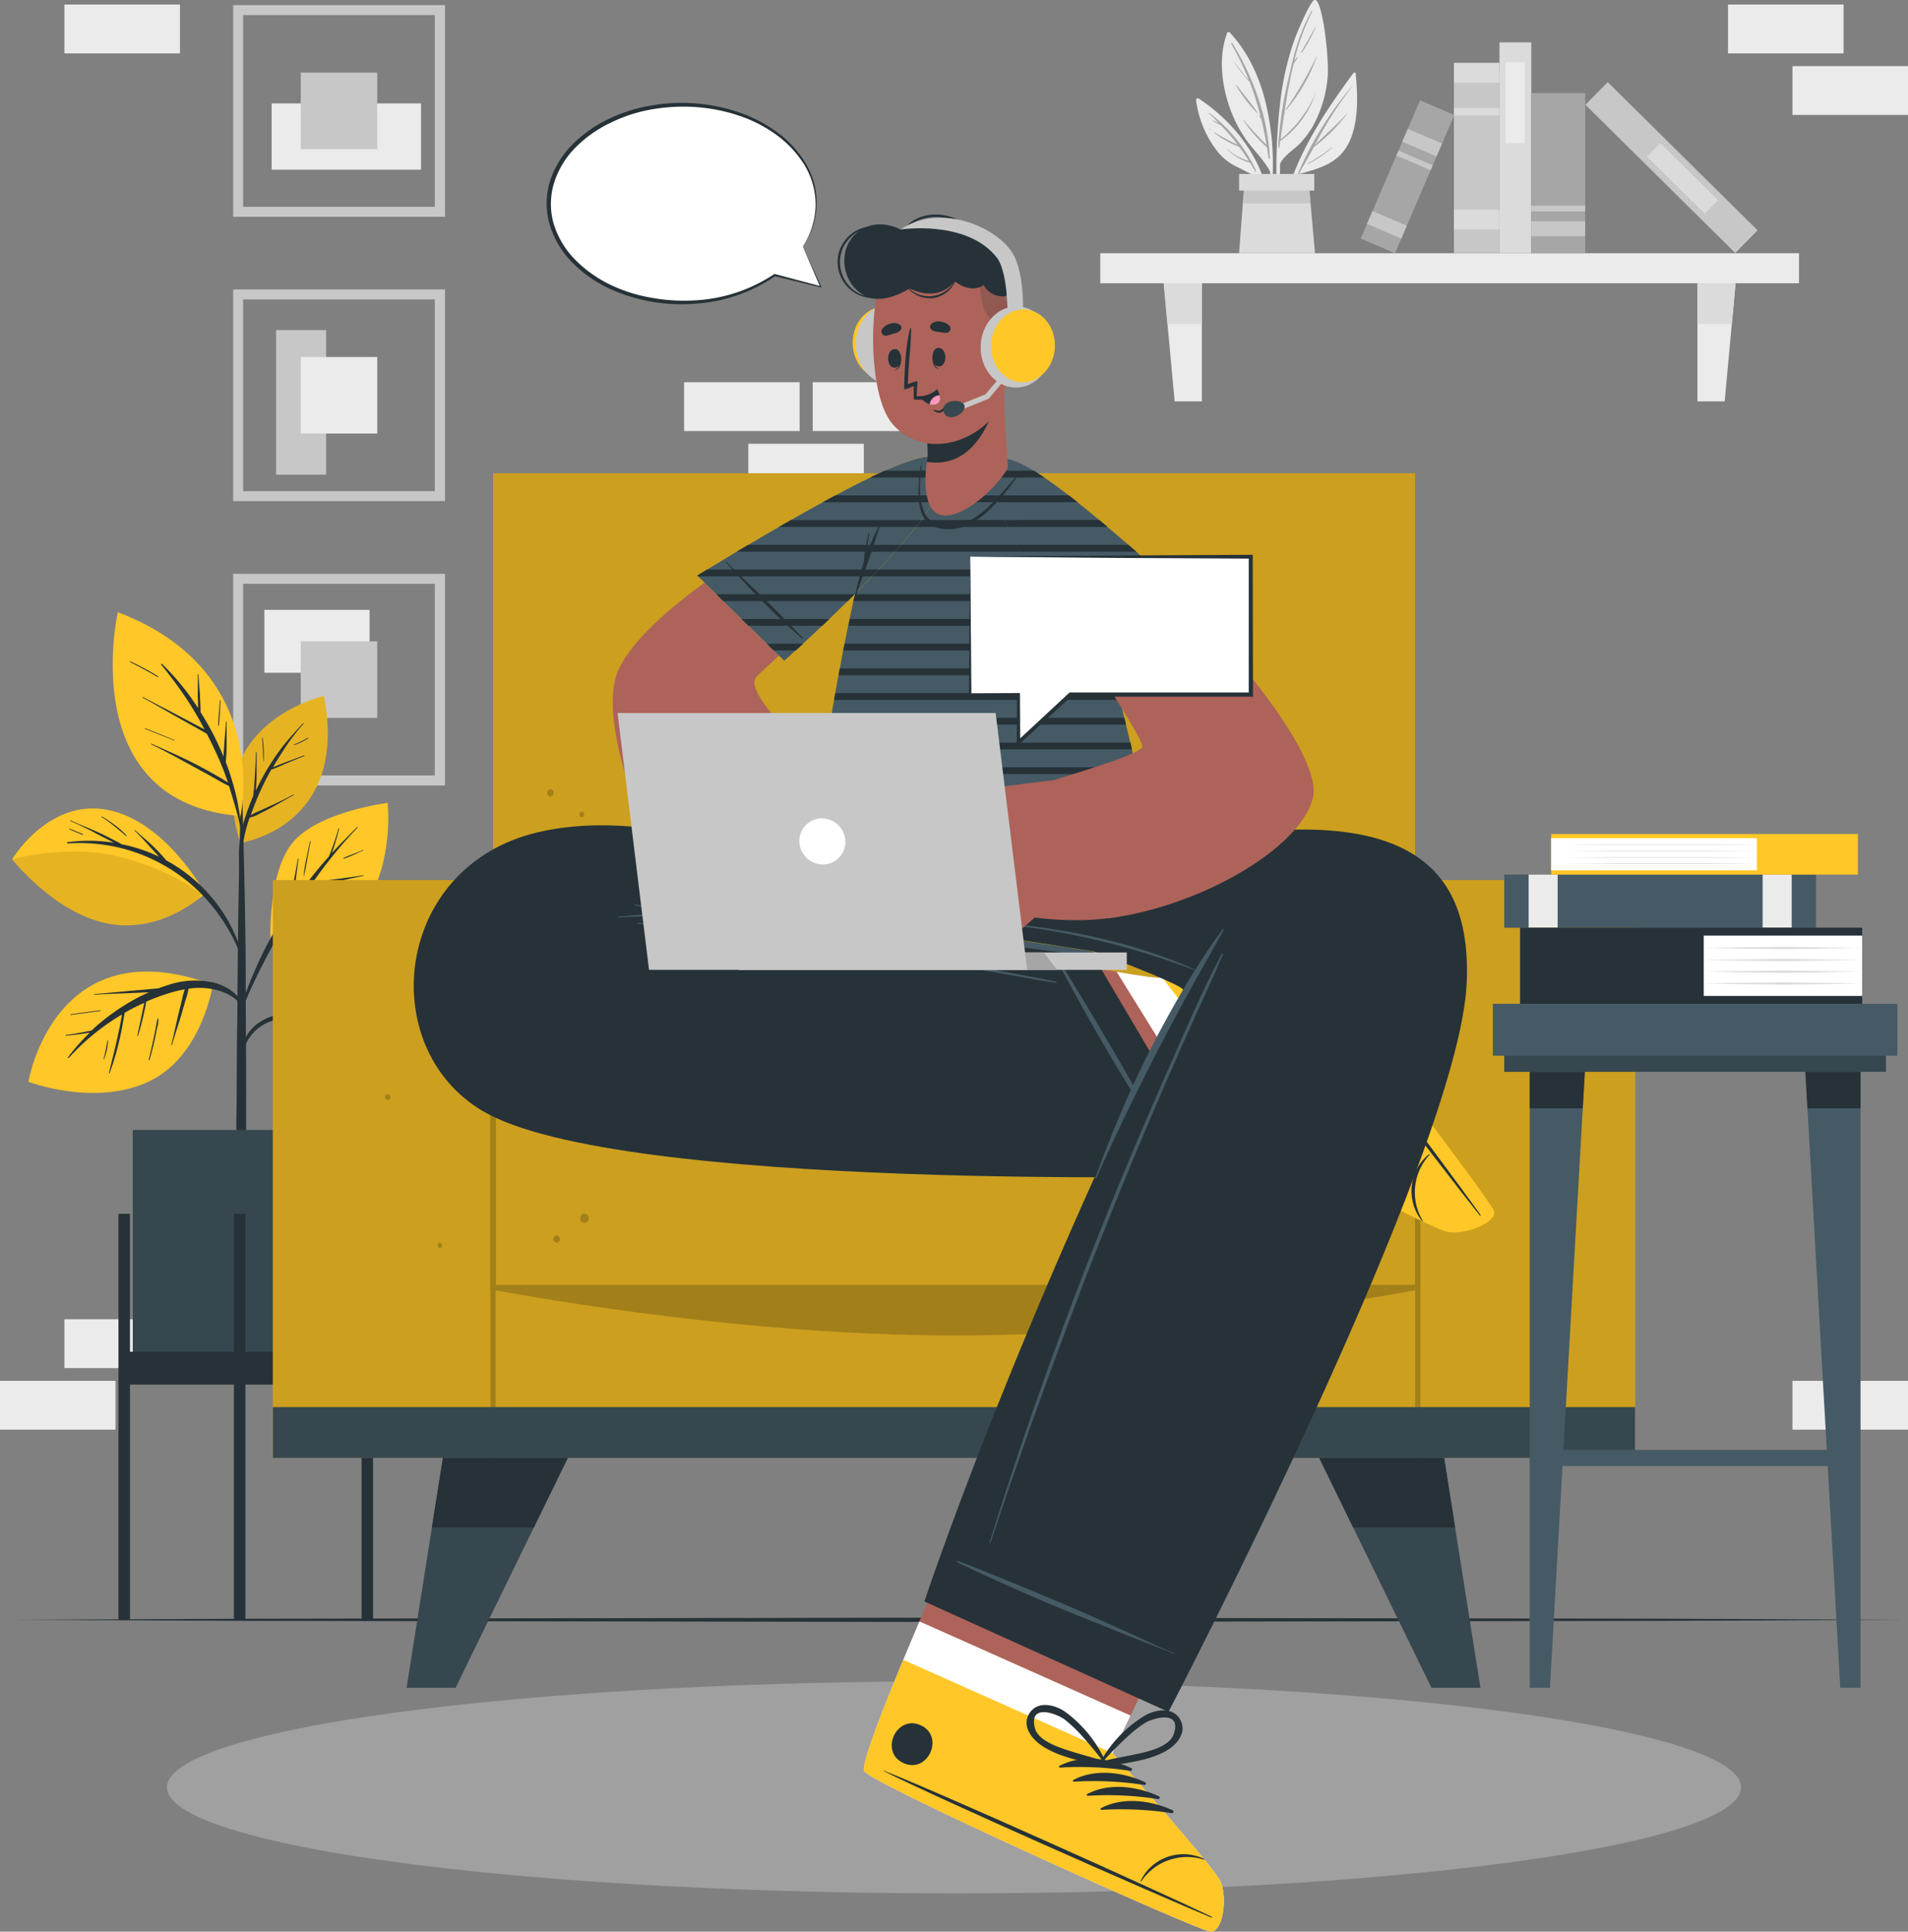 <svg xmlns="http://www.w3.org/2000/svg" viewBox="0 0 437.32 442.66"><rect x="0" y="0" width="437.32" height="442.66" fill="#808080" stroke="none"/><defs><style>.cls-1{fill:#ebebeb;}.cls-2{fill:#dbdbdb;}.cls-3{fill:#a6a6a6;}.cls-4{fill:#c7c7c7;}.cls-5{opacity:0.3;}.cls-16,.cls-6{fill:#263238;}.cls-7{fill:#ffc727;}.cls-8{opacity:0.1;}.cls-9{fill:#37474f;}.cls-10,.cls-11,.cls-16{opacity:0.2;}.cls-12{fill:#ad6359;}.cls-13{fill:#fff;}.cls-14{fill:#455a64;}.cls-15{fill:#ff98b9;}</style></defs><g id="Camada_2" data-name="Camada 2"><g id="Speech_bubbles" data-name="Speech bubbles"><rect class="cls-1" x="14.77" y="302.33" width="26.48" height="11.19"/><rect class="cls-1" y="316.44" width="26.48" height="11.19"/><rect class="cls-1" x="186.28" y="87.59" width="26.48" height="11.19"/><rect class="cls-1" x="171.51" y="101.7" width="26.48" height="11.19"/><rect class="cls-1" x="156.8" y="87.59" width="26.48" height="11.19"/><rect class="cls-1" x="410.84" y="316.44" width="26.48" height="11.19"/><rect class="cls-1" x="396.07" y="1.04" width="26.48" height="11.19"/><rect class="cls-1" x="410.84" y="15.15" width="26.48" height="11.19"/><rect class="cls-1" x="14.77" y="1.04" width="26.48" height="11.19"/><rect class="cls-1" x="252.18" y="58.03" width="160.16" height="6.88"/><polygon class="cls-1" points="275.47 91.98 269.23 91.98 266.73 64.91 275.47 64.91 275.47 91.98"/><polygon class="cls-1" points="389.06 91.98 395.3 91.98 397.8 64.91 389.06 64.91 389.06 91.98"/><polygon class="cls-2" points="266.73 64.91 275.46 64.91 275.46 74.24 267.58 74.24 266.73 64.91"/><polygon class="cls-2" points="397.8 64.91 396.94 74.24 389.06 74.24 389.06 64.91 397.8 64.91"/><path class="cls-1" d="M310.18,16.78c-7.11,9.62-14.52,20.79-16.32,32.86a.16.16,0,0,0,.31.06A71.66,71.66,0,0,1,297.31,40c4.67-1.29,9.26-2.34,11.71-7s2.19-11,1.71-16.18C310.7,16.61,310.32,16.59,310.18,16.78Z"/><path class="cls-3" d="M297.38,40a79.85,79.85,0,0,1,12.5-20.25s.09,0,.06.06a85.28,85.28,0,0,0-8.53,13.41c2.35-2.39,4.93-4.53,7.16-7.06,0-.05.11,0,.07.07a39.28,39.28,0,0,1-7.51,7.51Q300,35.83,298.78,38l.59-.3s.07,0,0,0c-.22.11-.43.23-.66.32-.37.68-.74,1.36-1.13,2C297.52,40.23,297.32,40.1,297.38,40Z"/><path class="cls-3" d="M299.76,37.45a42.38,42.38,0,0,0,5.45-3.64c.05,0,.12,0,.07.07a28.68,28.68,0,0,1-5.44,3.7C299.75,37.63,299.67,37.5,299.76,37.45Z"/><path class="cls-1" d="M293.08,49.53a.13.13,0,0,0,.26,0c0-4,0-8,.06-12,1-2.06,3.21-3.19,4.73-4.84A21.36,21.36,0,0,0,301,28.77a28.28,28.28,0,0,0,3.29-11c.42-4.25-1.19-18.28-3-17.8-.93.25-3.93,7.2-4.73,9.5a65.76,65.76,0,0,0-2.83,11.65A124.63,124.63,0,0,0,293.08,49.53Z"/><path class="cls-3" d="M293.05,32.39l0,0a90.22,90.22,0,0,1,2.41-15c1.14-5.25,2.48-10.2,5.18-14.89,0-.09.18,0,.14.08A55.65,55.65,0,0,0,296.63,14c.18-.28.4-.55.59-.82.08-.1.25,0,.18.1a7.87,7.87,0,0,1-.85,1.2h0c-.93,3.76-1.6,7.6-2.17,11.43l.12-.14a0,0,0,0,1,.06,0c-.07.13-.15.25-.23.38q-.42,2.93-.82,5.81a27.4,27.4,0,0,0,8.09-10.75s0,0,0,0a22.31,22.31,0,0,1-8.17,11.13c-.08.52-.15,1-.22,1.55,0,.11-.19.08-.19,0,0-.46,0-.92,0-1.38A.1.1,0,0,1,293.05,32.39Z"/><path class="cls-3" d="M294.68,25.1a80,80,0,0,0,7.06-12.16s.1,0,.08,0a39.17,39.17,0,0,1-7,12.22C294.75,25.27,294.63,25.18,294.68,25.1Z"/><path class="cls-3" d="M298.2,12c1.1-1.94,2.25-3.83,3.28-5.81,0,0,.11,0,.09,0a31.12,31.12,0,0,1-3.2,5.86A.1.1,0,0,1,298.2,12Z"/><path class="cls-3" d="M297.77,12.81s0,0,0,0S297.75,12.81,297.77,12.81Z"/><path class="cls-1" d="M291.13,39.35a39.6,39.6,0,0,1-.93,7.83c.05.28.09.56.13.86a37.59,37.59,0,0,0,1.4-8.73.29.29,0,0,0,0-.27h0a58,58,0,0,0-.88-11.83c-1.23-7.3-3.92-14.32-9-19.79a.37.37,0,0,0-.57.12c-2,5.22-1.33,11.46.42,16.68a30.54,30.54,0,0,0,4,7.92C287.49,34.58,289.71,36.66,291.13,39.35Z"/><path class="cls-3" d="M282.45,9.86c4.83,7.83,8.19,17.12,8.6,26.38,0,.16-.27.21-.29,0-.12-.83-.24-1.66-.38-2.48h0a31.71,31.71,0,0,1-5.47-6.32c0-.05,0-.09.06-.06a66.47,66.47,0,0,0,5.33,5.8q-.53-3.07-1.24-6l-.39-.45c-.08-.1.06-.24.15-.14l.11.13a69.71,69.71,0,0,0-2.52-8,24.11,24.11,0,0,1-3.5-4.5s0-.07.06,0c.72,1,1.42,2,2.24,3,.32.37.68.72,1,1.08a62.74,62.74,0,0,0-4-8.24C282.19,9.84,282.38,9.74,282.45,9.86Z"/><path class="cls-3" d="M283.43,19.52c1.56,2.1,3.34,4.11,4.79,6.28,0,.06-.05.12-.1.08a31.71,31.71,0,0,1-4.8-6.3C283.28,19.52,283.38,19.46,283.43,19.52Z"/><path class="cls-3" d="M288.43,26.28l.07.07a0,0,0,1,1-.07.07l-.07-.06C288.32,26.31,288.39,26.24,288.43,26.28Z"/><path class="cls-1" d="M274.14,22.94a24.08,24.08,0,0,0,5.09,12,12.66,12.66,0,0,0,4.14,3.23c1.79.88,3.66,1.9,5.51,2.63a35.54,35.54,0,0,1,1.95,6.93l.18-.61c-1.19-10.21-7.79-18.93-16.24-24.53A.41.41,0,0,0,274.14,22.94Z"/><path class="cls-3" d="M277.06,26c-.06-.06,0-.16.08-.12a34.58,34.58,0,0,1,10.77,13.27c.06.14-.13.26-.21.12q-.58-1-1.2-2h0a11.59,11.59,0,0,1-5.18-3s0-.09.06-.06a11.31,11.31,0,0,0,2.44,1.72,26,26,0,0,0,2.45,1c-.72-1.14-1.46-2.22-2.24-3.28a22.53,22.53,0,0,1-5.8-3.26c-.05,0,0-.13.06-.09a59.33,59.33,0,0,0,5.38,2.88,45.37,45.37,0,0,0-3.8-4.43c-.65-.35-1.32-.7-1.95-1.07a.05.05,0,0,1,0-.1,7.46,7.46,0,0,1,1.5.74C278.69,27.46,277.9,26.7,277.06,26Z"/><path class="cls-3" d="M277.24,29.48a1.86,1.86,0,0,1,.32.23s0,.07,0,.06a3,3,0,0,1-.34-.2C277.13,29.54,277.18,29.44,277.24,29.48Z"/><polygon class="cls-2" points="301.4 58.03 284 58.03 284.86 46.63 285.19 42.91 300.06 42.91 300.39 46.63 301.4 58.03"/><polygon class="cls-4" points="300.39 46.63 284.86 46.63 285.19 42.91 300.06 42.91 300.39 46.63"/><rect class="cls-2" x="284" y="39.86" width="17.24" height="3.81"/><rect class="cls-4" x="317.76" y="32.09" width="41.41" height="10.43" transform="translate(375.77 -301.16) rotate(90)"/><rect class="cls-2" x="336.19" y="11.45" width="4.55" height="10.43" transform="translate(355.12 -321.8) rotate(90)"/><rect class="cls-2" x="337.62" y="20.4" width="1.69" height="10.43" transform="translate(364.07 -312.85) rotate(90)"/><rect class="cls-2" x="336.19" y="45.09" width="4.55" height="10.43" transform="translate(388.76 -288.16) rotate(90)"/><rect class="cls-2" x="323.17" y="30.21" width="48.3" height="7.29" transform="translate(381.18 -313.46) rotate(90)"/><rect class="cls-1" x="338" y="21.35" width="18.58" height="4.37" transform="translate(370.82 -323.75) rotate(90)"/><rect class="cls-4" x="358.98" y="34.74" width="48.3" height="7.29" transform="translate(137.63 -258.25) rotate(44.67)"/><rect class="cls-2" x="376.37" y="38.66" width="18.58" height="4.37" transform="translate(140.08 -259.31) rotate(44.67)"/><rect class="cls-3" x="338.8" y="33.48" width="36.69" height="12.38" transform="translate(396.82 -317.47) rotate(90)"/><rect class="cls-4" x="355.44" y="46.23" width="3.42" height="12.38" transform="translate(409.56 -304.73) rotate(90)"/><rect class="cls-4" x="356.48" y="41.61" width="1.33" height="12.38" transform="translate(404.95 -309.35) rotate(90)"/><rect class="cls-3" x="305.34" y="36.23" width="34.48" height="8.55" transform="translate(487.06 -239.94) rotate(113.23)"/><rect class="cls-4" x="316.25" y="47.24" width="3.21" height="8.55" transform="translate(490.58 -220.25) rotate(113.23)"/><rect class="cls-4" x="324.34" y="28.4" width="3.21" height="8.55" transform="translate(484.55 -253.95) rotate(113.23)"/><rect class="cls-4" x="323.58" y="32.47" width="1.25" height="8.55" transform="translate(485.86 -246.67) rotate(113.23)"/><path class="cls-4" d="M53.44,49.68V1.17H102V49.68ZM55.73,3.46V47.39H99.66V3.46Z"/><rect class="cls-1" x="71.79" y="14.17" width="15.19" height="34.24" transform="translate(110.67 -48.09) rotate(90)"/><rect class="cls-4" x="63.28" y="75.64" width="11.47" height="33.14" transform="translate(138.03 184.42) rotate(180)"/><rect class="cls-1" x="65.45" y="134.91" width="14.41" height="24.11" transform="translate(-74.31 219.62) rotate(-90)"/><path class="cls-4" d="M53.44,114.83V66.33H102v48.5Zm2.29-46.21v43.93H99.66V68.62Z"/><path class="cls-4" d="M53.44,180v-48.5H102V180Zm2.29-46.21V177.7H99.66V133.78Z"/><rect class="cls-4" x="68.92" y="16.65" width="17.54" height="17.54" transform="translate(103.12 -52.27) rotate(90)"/><rect class="cls-1" x="68.92" y="81.81" width="17.54" height="17.54" transform="translate(168.28 12.89) rotate(90)"/><rect class="cls-4" x="68.92" y="146.97" width="17.54" height="17.54" transform="translate(233.44 78.05) rotate(90)"/><g class="cls-5"><ellipse class="cls-1" cx="218.66" cy="409.59" rx="180.39" ry="24.31"/></g><polygon class="cls-6" points="2.06 371.2 56.21 370.96 110.36 370.87 218.66 370.7 326.96 370.87 381.11 370.95 435.26 371.2 381.11 371.44 326.96 371.53 218.66 371.7 110.36 371.53 56.21 371.44 2.06 371.2"/><path class="cls-7" d="M55.09,193.16s25-3.5,19.15-33.67C74.24,159.49,46.32,165.76,55.09,193.16Z"/><path class="cls-8" d="M55.09,193.16s25-3.5,19.15-33.67C74.24,159.49,46.32,165.76,55.09,193.16Z"/><path class="cls-6" d="M56.36,186.86a46,46,0,0,1,1.7-4.49c0-.2,0-.39.06-.57,0-.42.07-.84.11-1.25.07-.9.12-1.8.18-2.7.1-1.8.22-3.61.25-5.41a.07.07,0,1,1,.15,0c0,1.81,0,3.61,0,5.42,0,.9-.09,1.8-.15,2.7,0,.2,0,.4,0,.6a53.93,53.93,0,0,1,5-8.57c.86-1.2,1.76-2.35,2.73-3.46s2-2.23,3.06-3.36c.07-.07.17,0,.11.11a44.94,44.94,0,0,0-4.82,6.41c-.76,1.15-1.48,2.32-2.16,3.52l.23-.09.89-.36,2-.77c1.35-.5,2.69-1,4-1.5.08,0,.14.11.06.15-1.33.53-2.64,1.09-4,1.65l-1.93.83-1,.41a2.73,2.73,0,0,1-.66.23c-.5.91-1,1.81-1.46,2.74a64.27,64.27,0,0,0-3.06,7.2l-.18.52a14.82,14.82,0,0,1,2-1l2.59-1.18c1.75-.8,3.49-1.62,5.17-2.57.09-.05.16.09.07.13-1.71.94-3.4,1.94-5.12,2.88-.86.46-1.72.92-2.6,1.34a8.09,8.09,0,0,1-2.35.94,29.81,29.81,0,0,0-1.64,7.09c-.28,3.41-.24,6.85-.32,10.27a0,0,0,1,1-.09,0c-.25-3.1-.39-6.23-.41-9.35A27.2,27.2,0,0,1,56.36,186.86Z"/><path class="cls-6" d="M60.2,169.12a28.7,28.7,0,0,1,.25,5.32,0,0,0,1,1-.07,0c-.1-1.76-.12-3.52-.32-5.28C60.05,169.06,60.19,169,60.2,169.12Z"/><path class="cls-6" d="M67.35,170.63a18.76,18.76,0,0,0,3.21-1.58c.09-.05.16.08.08.14a12.29,12.29,0,0,1-3.25,1.55C67.33,170.75,67.29,170.66,67.35,170.63Z"/><path class="cls-6" d="M54.3,241.06c0-2.77.07-5.53.1-8.29.05-9.17.13-18.34.29-27.51q.2-10.92.51-21.84a.15.15,0,0,1,.06-.1c0-2,0-4,0-6,0-.05.06-.07.12-.07s.12,0,.11.07q0,3,0,6s.06,0,.06.08c.37,13,.69,25.92.77,38.88,0,2.64,0,5.27,0,7.91q.12,12.67.09,25.35c0,1.34,0,2.69,0,4,0,7.73-.08,15.46-.08,23.2,0,.41-.46.62-.95.64s-1.16-.2-1.16-.68c0-8.52-.06-17.05-.06-25.57C54.28,251.8,54.26,246.43,54.3,241.06Z"/><path class="cls-7" d="M64.73,232.67s12-8.91,23.43-2.89S101.36,259,101.36,259s-16.75,2.4-27.3-7.64C63.89,241.67,64.73,232.67,64.73,232.67Z"/><path class="cls-6" d="M61.46,233.21a14.3,14.3,0,0,1,7-.9,10.46,10.46,0,0,1,1.47-.15l1.7-.12c1.16-.1,2.33-.17,3.5-.25,2.37-.18,4.75-.32,7.12-.56.08,0,.1.14,0,.15-2.34.3-4.67.63-7,.87-1.21.12-2.42.24-3.63.33l-.88.09c.36.08.72.16,1.07.26a28.56,28.56,0,0,1,5.45,2.21c.94.17,1.89.44,2.81.66,1.49.35,3,.73,4.45,1.12,2.92.76,5.81,1.62,8.7,2.47.1,0,0,.17,0,.14-2.89-.71-5.8-1.36-8.7-2.05-1.41-.33-2.82-.66-4.23-1l-1.11-.26a35.42,35.42,0,0,1,8.55,7.43A47,47,0,0,1,93.58,253c0,.08-.08.17-.13.08a45.81,45.81,0,0,0-7.19-9.43c0,.16.11.32.16.48.22.71.44,1.41.67,2.12.44,1.42.89,2.83,1.31,4.25a.07.07,0,1,1-.14,0c-.51-1.37-1-2.75-1.48-4.13-.23-.68-.47-1.35-.71-2l-.36-1.06c0-.11-.08-.21-.11-.32a43.12,43.12,0,0,0-4.27-3.63A31.78,31.78,0,0,0,75,235.72l.12.62.36,1.64c.23,1.14.45,2.28.67,3.42.46,2.32.74,4.68,1.17,7a.07.07,0,1,1-.14,0c-.54-2.33-1.24-4.64-1.76-7-.26-1.17-.52-2.35-.77-3.52l-.33-1.65c-.06-.31-.14-.61-.17-.92-.22-.09-.43-.19-.65-.27-3.16-1.17-6.64-2-10-1.37a9.82,9.82,0,0,0-7.24,5.8c-.11.26-.52.09-.46-.17C56.4,236.47,58.82,234.32,61.46,233.21Z"/><path class="cls-6" d="M79.86,243.12c.34,1.52.68,3,1,4.57a33.72,33.72,0,0,1,.84,4.44c0,.06-.08.06-.1,0a35.72,35.72,0,0,1-1-4.47c-.29-1.51-.59-3-.88-4.51C79.69,243.06,79.84,243,79.86,243.12Z"/><path class="cls-6" d="M91.48,247c1.53.78,3,1.66,4.62,2.3.1,0,0,.18-.07.13a46.12,46.12,0,0,1-4.58-2.37A0,0,0,0,1,91.48,247Z"/><path class="cls-7" d="M62,216.31s14.69.94,21.52-8.75S88.86,184,88.86,184s-15.44,1.87-21.56,8.83S62,216.31,62,216.31Z"/><path class="cls-6" d="M55.13,230.81c.51-1.58,1.14-3.13,1.74-4.67s1.18-2.95,1.83-4.4a89.07,89.07,0,0,1,4.4-8.66c1-1.79,2.15-3.52,3.29-5.23,0-.26.08-.52.11-.78l.21-1.36c.15-.93.31-1.86.46-2.79.34-2,.76-4,1.08-6.07,0-.1.17-.1.16,0-.3,2-.5,4-.78,6-.14,1-.27,2-.42,3,0,.36-.11.71-.17,1.07a106.56,106.56,0,0,1,7.27-9.43l1.07-1.2c0-.11.09-.22.14-.33l.32-.84c.21-.59.43-1.17.64-1.76.41-1.15.78-2.31,1.09-3.49,0-.09.17,0,.15.05-.3,1.2-.61,2.4-1,3.6-.17.57-.36,1.14-.56,1.7,0,.1-.07.19-.1.29,1.87-2.05,3.83-4,5.81-6a.08.08,0,0,1,.11.11A104.35,104.35,0,0,0,71.6,202.38a8.58,8.58,0,0,1,1.08-.28c1.14-.22,2.28-.38,3.42-.52,2.39-.31,4.78-.61,7.16-1,.1,0,.14.12,0,.14-2.28.45-4.53,1-6.79,1.48-1.07.25-2.14.46-3.21.67a20.11,20.11,0,0,0-2.58.74c-.24.34-.49.67-.72,1-1.08,1.57-2.11,3.17-3.13,4.79l1.5-.3c1.14-.22,2.28-.42,3.42-.61,2.24-.37,4.48-.76,6.69-1.26a.08.08,0,0,1,0,.15c-2.25.52-4.47,1.14-6.7,1.73-1.08.29-2.16.55-3.25.79l-1.63.35a4.65,4.65,0,0,1-.66.12q-3.23,5.22-6,10.67c-.82,1.6-1.61,3.22-2.37,4.84s-1.46,3.37-2.18,5.07C55.55,231.31,55,231.17,55.13,230.81Z"/><path class="cls-6" d="M70.17,197c.28-1.4.58-2.8.89-4.19,0-.1.16,0,.14,0-.27,1.38-.54,2.76-.79,4.14s-.45,2.78-.83,4.12c0,0,0,0,0,0A29.88,29.88,0,0,1,70.17,197Z"/><path class="cls-6" d="M78.74,196.63c.68-.34,1.4-.61,2.11-.89l1.12-.43.56-.23a2.48,2.48,0,0,0,.62-.27c.12-.08.19.11.08.13a2.85,2.85,0,0,0-.63.25l-.56.25-1.07.48a21.28,21.28,0,0,1-2.17.86C78.71,196.81,78.66,196.67,78.74,196.63Z"/><path class="cls-7" d="M47,204.76s-8.89-16.61-22.42-19.18-21.8,11.34-21.8,11.34,9.86,12.6,22.28,14.8S47,204.76,47,204.76Z"/><path class="cls-6" d="M15.51,193a36.64,36.64,0,0,1,10.61.13l-.61-.33-3-1.54a70.28,70.28,0,0,0-6.35-3.1.08.08,0,1,1,.06-.14c2.12,1,4.31,1.81,6.44,2.79,1.06.48,2.1,1,3.13,1.54.67.35,1.41.69,2.07,1.11a37.38,37.38,0,0,1,8.59,2.86c-.56-.62-1.13-1.23-1.69-1.84-1.26-1.38-2.5-2.83-3.88-4.09-.08-.07,0-.17.11-.11,1.41,1.29,2.91,2.48,4.28,3.82.67.64,1.3,1.32,1.92,2,.31.34.62.7.92,1.07A36.26,36.26,0,0,1,52.3,211.05a36.49,36.49,0,0,1,3.94,10.64.07.07,0,1,1-.14,0,40.85,40.85,0,0,0-9.94-16.82A39.16,39.16,0,0,0,28,194.42a39.57,39.57,0,0,0-12.5-1.13A.14.14,0,0,1,15.51,193Z"/><path class="cls-8" d="M2.77,196.93s9.86,12.6,22.28,14.79c9.47,1.68,17.26-3.26,20.42-5.69l.68-1.12s-6.4-5.4-18.51-8.51S2.77,196.93,2.77,196.93Z"/><path class="cls-6" d="M23.36,187.1a35.48,35.48,0,0,1,3,2A19.08,19.08,0,0,1,29,191.47a.08.08,0,0,1-.12.11c-.9-.78-1.8-1.56-2.73-2.3a30.23,30.23,0,0,0-2.85-2.05C23.2,187.18,23.28,187.05,23.36,187.1Z"/><path class="cls-6" d="M15.94,189.91c.5.21,1,.39,1.52.6l1.5.62c.11.05.06.22-.05.18l-1.51-.61c-.51-.21-1-.44-1.5-.64C15.81,190,15.85,189.87,15.94,189.91Z"/><path class="cls-7" d="M48.77,225.66S46.39,242.13,34,247.9s-27.49,0-27.49,0S12.45,212.25,48.77,225.66Z"/><path class="cls-6" d="M15.05,237.18c1.14-.13,2.27-.32,3.41-.53l1.66-.32.87-.17c.33-.31.66-.63,1-.93a49.75,49.75,0,0,1,7.58-5.49,40.47,40.47,0,0,1,4.54-2.33h-.23l-4.08.17c-2.72.13-5.44.19-8.15.36-.1,0-.1-.14,0-.15,2.73-.18,5.44-.48,8.16-.72l4-.35,2-.18.52-.05c.71-.27,1.42-.52,2.14-.74A19.31,19.31,0,0,1,49,225.18c3.12.8,6.23,2.84,7,6.13,0,.11-.14.19-.19.08-1.16-2.75-4.21-4.13-7-4.7a16.27,16.27,0,0,0-5.61-.11,13.76,13.76,0,0,1-.63,2.49c-.34,1.16-.68,2.32-1,3.48-.7,2.31-1.48,4.6-2.16,6.92a.08.08,0,0,1-.15,0c.58-2.32,1.06-4.65,1.62-7,.27-1.13.56-2.27.84-3.4a18.26,18.26,0,0,1,.63-2.35,29,29,0,0,0-3.22.76,47.78,47.78,0,0,0-5.61,2.06c-.18,1.17-.45,2.34-.72,3.49-.34,1.46-.71,2.9-1.17,4.32a.07.07,0,0,1-.14,0c0-.09,0-.18.05-.27h0c.27-1.35.57-2.69.85-4,.23-1.08.44-2.17.68-3.26q-2.31,1-4.52,2.29c0,.33-.11.68-.16,1-.09.57-.19,1.13-.29,1.69-.23,1.28-.49,2.54-.79,3.8a60.75,60.75,0,0,1-2.13,7.16.09.09,0,0,1,0,.1l-.07.08a.08.08,0,0,1-.13-.08c.57-2.44,1.23-4.86,1.76-7.31.27-1.22.54-2.45.79-3.67.12-.62.23-1.23.35-1.85,0-.17.06-.36.09-.55a50,50,0,0,0-4.83,3.22,51.79,51.79,0,0,0-7.38,6.74c-.09.1-.27,0-.18-.15a45.85,45.85,0,0,1,3-3.6c.62-.67,1.27-1.31,1.93-2l-.21,0c-.58.1-1.16.18-1.74.26-1.15.16-2.3.27-3.45.4C15,237.34,15,237.19,15.05,237.18Z"/><path class="cls-6" d="M23.75,242.77h0c0-.15.05-.29.07-.43a5.44,5.44,0,0,0,.15-.54h0c.25-1.1.47-2.21.67-3.32,0-.08.13-.05.13,0a13.53,13.53,0,0,1-.94,4.3c0,.05-.1,0-.09,0Z"/><path class="cls-6" d="M34.12,242.5a.08.08,0,0,1,.08-.07c.34-1.46.68-2.92,1-4.39.16-.77.32-1.54.47-2.31.08-.42.15-.84.23-1.25a3.56,3.56,0,0,1,.26-1.08.08.08,0,0,1,.14,0,7,7,0,0,1-.31,2.21q-.22,1.2-.48,2.4-.54,2.44-1.23,4.85a.08.08,0,0,1-.16,0Z"/><path class="cls-6" d="M16.18,232.44c2.26-.31,4.52-.64,6.79-.92.09,0,.13.14,0,.15-2.26.33-4.52.62-6.79.91C16.12,232.6,16.08,232.45,16.18,232.44Z"/><path class="cls-7" d="M55.11,187S62.69,153.76,27,140.3C27,140.3,17.06,184.08,55.11,187Z"/><path class="cls-6" d="M47.4,168.16a3.21,3.21,0,0,0-.38-.23l-2-1.13-4.15-2.32c-2.73-1.53-5.42-3.11-8.16-4.61-.09,0,0-.17.08-.13,2.75,1.5,5.55,2.9,8.31,4.36l4.1,2.17,1.67.88c-1.19-2.26-2.46-4.48-3.86-6.61-1.87-2.85-3.91-5.56-6.05-8.22-.09-.12.07-.28.18-.17a57.07,57.07,0,0,1,8.26,10.13c0-.11,0-.23,0-.34,0-.83-.06-1.66-.07-2.49,0-1.62.05-3.24,0-4.87,0-.09.15-.09.16,0,.06,1.6.25,3.19.35,4.79,0,.79.08,1.59.1,2.39,0,.43.05.92,0,1.39.73,1.17,1.44,2.36,2.11,3.57a62.23,62.23,0,0,1,3.19,6.69c0-.83.09-1.65.14-2.48.1-1.82.32-3.63.4-5.46a.08.08,0,1,1,.15,0c0,1.82.05,3.64,0,5.46,0,.91,0,1.82-.11,2.73l-.06,1a60.48,60.48,0,0,1,2.69,9.14,100,100,0,0,1,1.34,10s0,0,0,0a54.94,54.94,0,0,0-1.9-9q-.66-2.35-1.41-4.68c-1.49-.7-2.91-1.57-4.35-2.37l-4.48-2.45c-3-1.63-6-3.3-9-4.74-.09-.05,0-.17.08-.13,3.11,1.41,6.25,2.75,9.31,4.29,1.52.76,3,1.58,4.51,2.41,1.24.7,2.51,1.4,3.7,2.21-.35-1-.71-2.07-1.11-3.09A88.56,88.56,0,0,0,47.4,168.16Z"/><path class="cls-6" d="M50.41,160.56c0-.1.16-.1.15,0-.12,1.9-.19,3.79-.39,5.68a.09.09,0,0,1-.17,0C50.07,164.34,50.27,162.45,50.41,160.56Z"/><path class="cls-6" d="M33.28,166.91c2.24.9,4.49,1.75,6.72,2.68.06,0,0,.13,0,.11-2.26-.85-4.49-1.77-6.73-2.65C33.14,167,33.19,166.87,33.28,166.91Z"/><path class="cls-6" d="M29.88,151.57A57.14,57.14,0,0,1,36.24,155c.1.06,0,.22-.1.16-2.07-1.21-4.19-2.38-6.34-3.44C29.72,151.65,29.8,151.53,29.88,151.57Z"/><rect class="cls-9" x="30.42" y="258.94" width="51.53" height="54.32" transform="translate(112.38 572.2) rotate(180)"/><rect class="cls-6" x="82.87" y="278.16" width="2.64" height="93.04"/><rect class="cls-6" x="27.15" y="278.16" width="2.64" height="93.04"/><rect class="cls-6" x="53.61" y="278.16" width="2.64" height="93.04"/><rect class="cls-6" x="28.47" y="309.78" width="55.71" height="7.52" transform="translate(112.66 627.07) rotate(180)"/><rect class="cls-7" x="62.54" y="201.68" width="50.47" height="132.43"/><rect class="cls-10" x="62.54" y="201.68" width="50.47" height="132.43"/><rect class="cls-7" x="324.32" y="201.68" width="50.47" height="132.43"/><rect class="cls-10" x="324.32" y="201.68" width="50.47" height="132.43"/><rect class="cls-7" x="113" y="108.45" width="211.33" height="225.65"/><rect class="cls-10" x="113" y="108.45" width="211.33" height="225.65"/><g class="cls-11"><rect x="324.35" y="201.68" width="1.2" height="132.42"/><rect x="112.4" y="201.68" width="1.2" height="132.42"/><path d="M325.56,295.67H112.4V254.6H325.56Zm-211.93-1.23h210.7V255.83H113.63Z"/></g><g class="cls-11"><path d="M126.16,180.87a.84.84,0,0,0,0,1.67A.84.84,0,0,0,126.16,180.87Z"/><path d="M127.59,283.11a.84.84,0,0,0,0,1.67A.84.84,0,0,0,127.59,283.11Z"/><path d="M184.7,267.15a1.19,1.19,0,0,0-.13-.25.37.37,0,0,0-.64,0,1.19,1.19,0,0,0-.13.25C183.32,268.14,185.18,268.14,184.7,267.15Z"/><path d="M101.28,285.22a2,2,0,0,0-.13-.25.38.38,0,0,0-.65,0,2,2,0,0,0-.13.25C99.9,286.21,101.75,286.21,101.28,285.22Z"/><path d="M133.35,186a.64.64,0,0,0,0,1.27A.64.64,0,0,0,133.35,186Z"/><path d="M88.86,250.77a.64.64,0,0,0,0,1.28A.64.64,0,0,0,88.86,250.77Z"/><path d="M172.67,150.35a.89.89,0,0,0-1.25,0,1.24,1.24,0,0,0-.3,1.21,1,1,0,0,0,1.85,0A1.22,1.22,0,0,0,172.67,150.35Z"/><path d="M134.59,278.38a.89.89,0,0,0-1.25,0,1.25,1.25,0,0,0-.3,1.21,1,1,0,0,0,1.85,0A1.26,1.26,0,0,0,134.59,278.38Z"/><path d="M310.17,287a.84.84,0,0,0,0-1.67A.84.84,0,0,0,310.17,287Z"/><path d="M259.42,175.45a.84.84,0,0,0,0-1.67A.84.84,0,0,0,259.42,175.45Z"/><path d="M337.24,279.11a2,2,0,0,0,.13.25.38.38,0,0,0,.65,0,2,2,0,0,0,.13-.25C338.62,278.12,336.76,278.12,337.24,279.11Z"/><path d="M233.93,228.76a.89.89,0,0,0,1.25,0,1.23,1.23,0,0,0,.3-1.2,1,1,0,0,0-1.85,0A1.23,1.23,0,0,0,233.93,228.76Z"/></g><g class="cls-11"><path d="M113.6,295.67s53.22,10.38,105.31,10.38,105.41-10.38,105.41-10.38Z"/></g><rect class="cls-9" x="62.54" y="322.46" width="312.24" height="11.64"/><polygon class="cls-9" points="130.14 334.1 117.31 360.38 104.42 386.79 93.19 386.79 97.36 360.38 101.51 334.1 130.14 334.1"/><polygon class="cls-6" points="101.51 334.1 130.14 334.1 122.36 350.04 99 350.04 101.51 334.1"/><polygon class="cls-9" points="339.32 386.79 328.1 386.79 315.2 360.38 302.37 334.1 331 334.1 335.15 360.38 339.32 386.79"/><polygon class="cls-6" points="333.51 350.04 310.15 350.04 302.37 334.1 331 334.1 333.51 350.04"/><path class="cls-12" d="M342,277.33c-.92-2.77-49.95-67.55-53.3-68.8-.38-.16-22.3,15.44-22.3,15.44-.9,1.2-42.56-7.6-42.56-7.6l-.42,50.26L299.27,265s10.25,6,19.63,10.94h0c5.77,3.05,10.88,5.61,12.34,6C335.06,282.91,342.89,280.09,342,277.33Z"/><path class="cls-13" d="M331.27,281.94c-1.47-.38-6.57-2.94-12.34-6h0C309.53,271,299.28,265,299.28,265l-16.89.36-26.45-42.66c5.81,1,10.14,1.64,10.43,1.25,0,0,21.9-15.59,22.29-15.42,3.35,1.24,52.38,66,53.29,68.79S335.06,282.92,331.27,281.94Z"/><path class="cls-7" d="M342.4,277.42c-1-2.84-50.21-67.58-53.65-68.87-1.3-.49-12,6.13-22.39,15.42l31.8,41.7s29.35,15.54,33.27,16.55S343.37,280.26,342.4,277.42Z"/><path class="cls-6" d="M339.11,278.46c-8.53-10.65-41.89-54.41-49.51-65.59-.06-.09,0-.13.07-.05,8.68,10.37,41.69,54.4,49.62,65.51C339.45,278.56,339.29,278.69,339.11,278.46Z"/><path class="cls-6" d="M325.93,279.82a11,11,0,0,1-2.29-8.51,10.62,10.62,0,0,1,3.95-6.83c.07-.05.16.07.1.13a12.66,12.66,0,0,0-1.62,15.11A.09.09,0,0,1,325.93,279.82Z"/><path class="cls-6" d="M301.84,268.25c-3.36-4.3-5.66-10.5-4.16-15.91.06-.2.35-.12.39.06a75.56,75.56,0,0,0,4.36,15.52A.34.34,0,0,1,301.84,268.25Z"/><path class="cls-6" d="M305.7,270.61c-3.36-4.3-5.66-10.5-4.16-15.91.06-.21.35-.12.38.06a76,76,0,0,0,4.37,15.51A.34.34,0,0,1,305.7,270.61Z"/><path class="cls-6" d="M309.56,273c-3.37-4.3-5.66-10.51-4.16-15.91.05-.21.35-.12.38.06a75.32,75.32,0,0,0,4.37,15.51A.34.34,0,0,1,309.56,273Z"/><path class="cls-6" d="M313.42,275.32c-3.37-4.29-5.66-10.5-4.17-15.9.06-.21.36-.12.39.06A74.87,74.87,0,0,0,314,275,.34.34,0,0,1,313.42,275.32Z"/><path class="cls-6" d="M281.39,223.48c-3.69-4.89,3.9-10.63,7.6-5.74S285.09,228.37,281.39,223.48Z"/><path class="cls-6" d="M299.93,276.57c1.24-4.65.42-9.67.21-14.39a.67.67,0,0,0-.94-.51.15.15,0,0,0-.23,0,28.68,28.68,0,0,0-8.11,12.4c-.86,2.79-.53,6.92,3,7.73C297.13,282.53,299.2,279.28,299.93,276.57Zm-3.45,2.94c-5.06,3.16-4.67-3.86-4-5.9a31.87,31.87,0,0,1,1.72-3.82,84.12,84.12,0,0,1,4.58-7.34c0,2.33.12,4.63.17,7C299.06,272.18,299.27,277.76,296.48,279.51Z"/><path class="cls-6" d="M284.46,248.31c-2.57,2.5-.73,6.2,1.45,8.15a28.74,28.74,0,0,0,13.34,6.45.14.14,0,0,0,.17-.15.67.67,0,0,0,.55-.93c-2.25-4.16-4.14-8.88-7.6-12.22C290.35,247.66,286.9,246,284.46,248.31Zm10.81,7.92c1.15,2,2.21,4.07,3.44,6a86,86,0,0,1-7.71-3.94,31.4,31.4,0,0,1-3.44-2.38c-1.67-1.37-5.62-7.19.34-7.09C291.19,248.93,293.89,253.82,295.27,256.23Z"/><path class="cls-6" d="M221.5,201H187.44s-35.63-17.13-64.33-10.23C90.21,198.64,86,240,110.59,254.58c31.16,18.51,169.82,14.93,169.82,14.93l-30-50.8s-46.11-9.71-87.92-8.3l59,8Z"/><path class="cls-14" d="M252.43,222a1.11,1.11,0,0,1-.07-.26,1.6,1.6,0,0,0-.05-.21c0-.16-.08-.33-.13-.49a8.29,8.29,0,0,0-.35-1c-.13-.33-.27-.65-.42-1a6.43,6.43,0,0,0-.56-.9.24.24,0,0,0-.08-.06l-.05,0s-.05,0-.08,0a.15.15,0,0,0-.07,0c-5.07-.95-39.53-5.88-44.65-6.46s-10.35-1.07-15.53-1.51a310.17,310.17,0,0,0-31.09-1.12l-2.91.09c-.21-.07-.43-.1-.64-.15-.5-.12-1-.25-1.5-.34-.93-.18-1.88-.32-2.82-.46-2-.3-3.93-.51-5.88-.88-.12,0-.17.16-.05.19,2,.43,3.89,1,5.86,1.43l1.7.36c-3.8.2-7.6.49-11.39.83-.12,0-.13.2,0,.19,5.17-.3,10.37-.34,15.54-.25s10.27.2,15.4.49C183,211,193.34,212,203.68,213c5.79.61,40.93,5.73,46.75,6h.07c.05.13.1.26.16.39.16.32.32.63.49.94s.34.59.52.88l.29.42.15.21a1.7,1.7,0,0,1,.15.22C252.3,222.19,252.5,222.1,252.43,222Z"/><path class="cls-14" d="M269.59,266.42c-1.85-3-3.43-6.14-5.13-9.2L259.34,248c-3.41-6.11-15.65-26.7-16.86-28.14-.08-.09-.23,0-.2.12.58,1.6,8.22,15.22,10,18.26,3.52,6.08,7.21,12,10.86,18,1,1.71,2.11,3.4,3.17,5.1s2.17,3.38,3.14,5.13A.09.09,0,1,0,269.59,266.42Z"/><path class="cls-14" d="M242.13,225c-3.06-.74-6.19-1.22-9.28-1.8l-9.3-1.75q-9.31-1.72-18.64-3.3c-12.4-2.09-24.86-3.82-37.39-5-7.07-.68-14.16-1.13-21.24-1.65-.15,0-.15.23,0,.24,12.61.57,25.21,2.28,37.7,4.07s24.72,3.73,37,5.81q5.22.87,10.43,1.78c3.53.62,7.07,1.37,10.62,1.82C242.21,225.22,242.27,225,242.13,225Z"/><path class="cls-12" d="M277.37,442.65c-3-.3-77.26-33.69-79.29-36.75-.78-1.16,3.45-12.26,8.95-25.53,1.18-2.86,2.43-5.82,3.7-8.81,8.28-19.42,17.52-39.84,17.52-39.84L278,353.91l-18.88,39.23L255,401.76s22.72,25.5,24.59,29.1S280.36,443,277.37,442.65Z"/><path class="cls-13" d="M277.37,442.65c-3-.3-77.26-33.69-79.29-36.75-.94-1.41,5.5-17.51,12.65-34.34l48.39,21.58L255,401.76s22.72,25.5,24.59,29.1S280.36,443,277.37,442.65Z"/><path class="cls-7" d="M277.37,442.65c-3-.3-77.26-33.69-79.29-36.75-.78-1.16,3.45-12.26,8.95-25.53L255,401.76s22.72,25.5,24.59,29.1S280.36,443,277.37,442.65Z"/><path class="cls-6" d="M277.64,439.2c-12.31-5.9-62.54-28.55-75.16-33.45-.1,0-.13,0,0,.08,12.07,6.12,62.48,28.35,75.1,33.57C277.82,439.51,277.9,439.32,277.64,439.2Z"/><path class="cls-6" d="M276,426a11,11,0,0,0-8.82-.31,10.7,10.7,0,0,0-5.77,5.4c0,.07.11.14.15.07a12.67,12.67,0,0,1,14.37-5A.09.09,0,0,0,276,426Z"/><path class="cls-6" d="M259.25,405.17c-4.95-2.31-11.52-3.15-16.45-.47-.19.11,0,.38.14.37a75,75,0,0,1,16.12.75A.34.34,0,0,0,259.25,405.17Z"/><path class="cls-6" d="M262.43,408.4c-5-2.31-11.53-3.15-16.45-.47-.2.11,0,.38.14.37a75,75,0,0,1,16.12.75A.34.34,0,0,0,262.43,408.4Z"/><path class="cls-6" d="M265.6,411.63c-5-2.31-11.52-3.15-16.45-.47-.19.11,0,.38.14.37a75,75,0,0,1,16.12.75A.34.34,0,0,0,265.6,411.63Z"/><path class="cls-6" d="M268.77,414.85c-4.95-2.3-11.52-3.14-16.45-.46-.19.11,0,.37.14.37a75,75,0,0,1,16.12.75A.35.35,0,0,0,268.77,414.85Z"/><path class="cls-6" d="M211,395.35c-5.6-2.49-9.49,6.2-3.88,8.7S216.58,397.85,211,395.35Z"/><path class="cls-6" d="M270.62,394.29c-1.59-3.23-5.68-2.61-8.22-1.14a28.7,28.7,0,0,0-10.25,10.71.14.14,0,0,0,.09.21c-.05.41.23.9.72.81,4.65-.86,9.73-1.2,14-3.46C269.42,400.1,272.11,397.34,270.62,394.29Zm-10.88,7.84c-2.28.48-4.56.85-6.82,1.41a84.13,84.13,0,0,1,6.12-6.12,30.69,30.69,0,0,1,3.34-2.55c1.82-1.16,8.58-3.12,6.64,2.52C268,400.5,262.45,401.56,259.74,402.13Z"/><path class="cls-6" d="M238.94,400.14c4,2.62,9.07,3.4,13.63,4.65.47.13.8-.33.78-.74a.14.14,0,0,0,.11-.2,28.71,28.71,0,0,0-9.3-11.55c-2.4-1.69-6.43-2.65-8.28.43C234.13,395.64,236.58,398.62,238.94,400.14ZM237.2,396c-1.45-5.79,5.12-3.25,6.84-1.94a33.12,33.12,0,0,1,3.1,2.82,85.81,85.81,0,0,1,5.58,6.63c-2.2-.76-4.45-1.31-6.68-2C243.39,400.67,238,399.15,237.2,396Z"/><path class="cls-6" d="M211.87,367l55.95,25.3s66.61-127.83,68.35-167c1.48-33.3-21.71-46.15-96.65-24.61l-18.36.23v12.67c8.06,1.06,29.56,4.44,29.56,4.44,15.64,5.9,20.68,8.34,20.43,8.85C232.14,305.69,211.87,367,211.87,367Z"/><path class="cls-14" d="M280.32,212.87c-2.26,3-4.35,6.14-6.35,9.34-12-5.35-25.11-8.45-38.13-10.05-3.68-.46-7.38-.78-11.09-1-.15,0-.15.23,0,.24a167,167,0,0,1,38.8,7.38c3.48,1.07,6.9,2.32,10.34,3.54-2.41,3.85-4.67,7.78-6.84,11.75a235.69,235.69,0,0,0-10.95,22.84c-1.79,4.32-3.54,8.67-5.09,13.09a.12.12,0,0,0,.22.08q10.25-22.86,22.39-44.75c2.28-4.12,4.66-8.18,6.89-12.33C280.58,212.89,280.4,212.75,280.32,212.87Z"/><path class="cls-14" d="M269,378.78c-3.26-1.27-6.42-2.86-9.61-4.3l-9.62-4.31c-6.39-2.87-28.51-12-30.34-12.46-.12,0-.18.15-.09.21,1.42.93,15.69,7.28,18.92,8.66,6.45,2.76,13,5.32,19.49,7.95,1.86.75,3.73,1.46,5.6,2.2s3.76,1.4,5.58,2.22A.09.09,0,1,0,269,378.78Z"/><path class="cls-14" d="M280,218.64c-4.42,8.39-8.17,17.17-12,25.83s-7.53,17.32-11.14,26q-10.77,26.07-20.06,52.7c-3.52,10.05-6.81,20.16-10,30.31,0,.14.18.2.23.06,5.93-17.94,12.35-35.72,19-53.38s13.8-35.09,21.32-52.37q3.16-7.28,6.43-14.52c2.18-4.82,4.45-9.62,6.49-14.5C280.42,218.61,280.15,218.44,280,218.64Z"/><path class="cls-14" d="M185.74,199.9c1.23,1.29,79,3.07,79.4,2.58,1.06-1.34-9-50.7-17.11-69.56-10.42-24.19-16.28-26.36-19.77-27.8-4.46-1.85-12.58-1.41-14.54-.59-2.23.91-11.89,11.73-14.78,20.49C193.13,142.61,184.67,198.76,185.74,199.9Z"/><path class="cls-6" d="M234.6,109.43h-26c.48-.56.95-1.09,1.4-1.57h23C233.46,108.3,234,108.82,234.6,109.43Zm3.28,4.1H205.3q-.56.77-1.11,1.56h34.74Q238.39,114.27,237.88,113.53Zm3.51,5.66H201.62c-.3.52-.58,1-.85,1.56h41.47Zm3,5.67H199l-.06.16c-.15.44-.29.91-.44,1.4h46.59C244.84,125.88,244.59,125.37,244.34,124.86Zm2.64,5.66H197.35c-.13.5-.27,1-.4,1.56h50.71Zm2.36,5.66H196c-.11.52-.23,1-.35,1.57h54.31C249.73,137.21,249.53,136.69,249.34,136.18Zm2,5.67h-56.6q-.18.78-.33,1.56h57.44Zm1.77,5.66H193.57c-.1.52-.21,1-.31,1.56h60.31C253.41,148.54,253.26,148,253.1,147.51Zm1.63,5.67H192.48c-.1.52-.19,1-.29,1.56h63C255,154.22,254.88,153.7,254.73,153.18Zm1.53,5.66H191.45c-.1.52-.19,1-.28,1.56h65.5C256.53,159.88,256.4,159.36,256.26,158.84Zm1.45,5.66H190.46l-.27,1.57h67.9C258,165.55,257.83,165,257.71,164.5Zm1.37,5.67H189.51c-.08.52-.17,1-.25,1.56h70.18Zm1.3,5.66H188.61l-.24,1.56h72.36C260.62,176.87,260.5,176.35,260.38,175.83Zm1.25,5.66H187.75c-.08.53-.15,1.06-.23,1.57H262Zm1.18,5.67H187q-.12.81-.21,1.56h76.37C263,188.21,262.91,187.69,262.81,187.16Zm1.09,5.66H186.21c-.06.55-.12,1.08-.17,1.57h78.14C264.09,193.89,264,193.36,263.9,192.82Zm1,5.67H185.67a3.45,3.45,0,0,0,.07,1.41,1.17,1.17,0,0,0,.47.15h78.85C265,199.59,264.94,199.07,264.86,198.49Z"/><path class="cls-12" d="M241.15,111.67c33.54,25.2,62.54,60.18,59.76,71.25-3,11.71-26.14,24.82-46.61,27.49-4.19.55-17.16-30.2-12.87-31.61,3.35-1.1,18.57-5.43,20.38-7.52,1.27-1.45-22.34-34.67-30-52C223.74,101.12,232.17,104.92,241.15,111.67Z"/><path class="cls-12" d="M250.08,177.86s-12.8,1.29-21.13,2.53c-4.65.69-12.51,2.58-15.7,4.65-4.76,3.09-22.69,19.07-18.91,23.5,3.42,4,8.59-2.34,8.59-2.34s-6.3,6.41-1.68,9.35,10.58-6,10.58-6-7.16,6.34-1.93,9c4.54,2.31,12.48-7.23,12.48-7.23s-8.25,5.83-3.83,8.66c4.88,3.12,18.58-9.69,18.58-9.69,11,1.23,17.7.48,25.42-1.68C264,208.25,250.08,177.86,250.08,177.86Z"/><path class="cls-6" d="M209.91,211.72c.49-.68,1-1.35,1.5-2a43.27,43.27,0,0,1,3.06-3.84c1.09-1.17,2.23-2.28,3.4-3.37s2.6-2.18,3.81-3.35a.1.1,0,1,1,.13.14,43.79,43.79,0,0,0-3.42,3.65c-1.09,1.21-2.17,2.45-3.24,3.68s-2.18,2.33-3.26,3.5c-.54.58-1.06,1.19-1.57,1.8a12.84,12.84,0,0,1-1.5,1.7.07.07,0,0,1-.11-.08A10.26,10.26,0,0,1,209.91,211.72Z"/><path class="cls-6" d="M201.64,207.56a65.64,65.64,0,0,1,5.53-7.25,45.84,45.84,0,0,1,6.75-6.16c.09-.06.2.06.13.14-2,2.27-4.11,4.52-6.18,6.77-1,1.1-5.45,6.23-6,6.71C201.76,207.88,201.58,207.7,201.64,207.56Z"/><path class="cls-6" d="M217.57,215.84a62.52,62.52,0,0,1,5.32-6.73,58.61,58.61,0,0,1,6.87-5.45c.09-.06.21.06.13.13-2.15,2-4.32,3.93-6.37,6-1,1-4.73,5.29-5.77,6.18A.12.12,0,0,1,217.57,215.84Z"/><path class="cls-14" d="M278.44,142.74,252.9,159.3S234,130,229,116.06s.82-13.93,14.22-3.86S278.44,142.74,278.44,142.74Z"/><path class="cls-6" d="M239.38,109.43h-12a7.7,7.7,0,0,1,0-1.57h9.61C237.7,108.32,238.52,108.85,239.38,109.43Zm5.62,4.1H228.22c.14.5.3,1,.49,1.56H247Zm7,5.66H230.27c.21.5.44,1,.68,1.56h22.9C253.23,120.22,252.61,119.69,252,119.19Zm6.65,5.67H232.9q.38.77.78,1.56h26.75Zm6.43,5.66H235.81c.28.51.56,1,.85,1.56H266.8Zm6.27,5.66H238.93l.89,1.57h33.23Zm6.15,5.67H242.2c.31.53.61,1.05.92,1.56h34.29l1-.67Zm-31.92,5.66.94,1.56h22.17l2.4-1.56Zm3.47,5.67,1,1.56h9.92l2.41-1.56Zm3.57,5.66.29.46.71-.46Z"/><path class="cls-6" d="M272.64,139.08c-9.75,7.75-19.36,13-21.27,14.34-.09.07-.18-.09-.08-.14,1.94-1.19,12.35-8.84,21.25-14.37C272.65,138.85,272.73,139,272.64,139.08Z"/><path class="cls-6" d="M254.54,158.16A14.61,14.61,0,0,0,253,159c-2.84-4.9-5.9-9.87-8.79-14.74-1.41-2.39-2.83-4.77-4.24-7.17s-2.8-5.08-4.4-7.48a.06.06,0,1,0-.11.06,77.51,77.51,0,0,0,3.48,6.94c-.26-.35-.51-.71-.79-1-.63-.75-1.25-1.5-1.82-2.3-.08-.12-.29,0-.2.12.54.76,1,1.55,1.51,2.35s1,1.56,1.55,2.33,1.08,1.43,1.65,2.13l.21.26c.78,1.42,1.54,2.86,2.35,4.27,2.84,4.92,9.29,14.86,9.38,14.83a14.83,14.83,0,0,0,1.85-1.23C254.69,158.24,254.61,158.15,254.54,158.16Z"/><path class="cls-12" d="M199.13,110.7c-27.22,14.15-52.78,31.35-57.58,43.3-3,7.52.7,21.14,3.74,29.34,1.48,4,39.13-11.54,36-14.85-7.73-8.18-9-11.47-8.14-13.12.53-1.06,30.32-26.92,38.68-38.58C223.47,100.55,211,104.52,199.13,110.7Z"/><path class="cls-12" d="M195.51,205.42c-3.55,2-7.73-7.19-7.73-7.19a7.47,7.47,0,0,1-2.1,4.66c-2.26,2.12-6.57-.49-6.57-.49a9.31,9.31,0,0,1-3,4.57c-2.37,1.81-7.1-.21-7.1-.21a8.15,8.15,0,0,1-5.17,2.36c-5.22.16-9.66-6.47-12.52-10.66s-7.06-18.74-8.14-21.43l26.71-18.61s18.18,15.12,20.84,20.52C193,183.49,201,202.37,195.51,205.42Z"/><path class="cls-6" d="M187.84,198.1c-1.23-5.41-3.75-10.52-6.23-15.42a.1.1,0,0,0-.17.09c2.53,4.85,3.82,10.48,6.15,15.42C187.66,198.32,187.88,198.24,187.84,198.1Z"/><path class="cls-6" d="M179.4,202.07a14.64,14.64,0,0,0-1.65-3.4c-.67-1.17-1.35-2.32-2.06-3.46-1.4-2.28-2.86-4.54-4.39-6.74-.07-.1-.23,0-.17.09,1.4,2.27,2.77,4.57,4.07,6.91.65,1.17,1.29,2.34,1.93,3.52a17.46,17.46,0,0,0,1.94,3.25A.2.2,0,0,0,179.4,202.07Z"/><path class="cls-6" d="M169,206.67a10.17,10.17,0,0,0-1.64-3c-.67-1-1.32-2.06-2-3.09-1.3-2.07-2.6-4.14-3.83-6.25-.06-.11-.23,0-.17.08,1.24,2.16,2.45,4.33,3.71,6.47.61,1.05,1.24,2.1,1.87,3.14a9.39,9.39,0,0,0,1.94,2.71C168.9,206.77,169,206.72,169,206.67Z"/><path class="cls-7" d="M159.81,131.9l19.93,19.54s26.21-23.2,33.8-35.85,2-13.81-13.17-6.61S159.81,131.9,159.81,131.9Z"/><path class="cls-14" d="M159.81,131.9l19.93,19.54s26.21-23.2,33.8-35.85,2-13.81-13.17-6.61S159.81,131.9,159.81,131.9Z"/><path class="cls-6" d="M216.86,107.86a8.36,8.36,0,0,1-.35,1.57H199.44c.31-.16.62-.3.93-.45.84-.4,1.65-.77,2.43-1.12Zm-25.41,5.67-2.88,1.56h25.27c.32-.54.62-1.07.89-1.56Zm-10.2,5.66-2.73,1.56h31.41c.41-.53.8-1,1.18-1.56Zm-9.77,5.67-2.61,1.56h36.29c.46-.52.92-1,1.36-1.56Zm-9.42,5.66-2.25,1.38.18.18h39.92l1.48-1.56Zm2.11,5.66,1.6,1.57h28.55l1.57-1.57Zm5.78,5.67,1.59,1.56h16.92l1.65-1.56Zm5.77,5.66,1.59,1.56h5.07l1.7-1.56Z"/><path class="cls-6" d="M183.88,146.34c-9.2-7.82-16-16-17.58-17.52-.08-.07.06-.18.13-.1,1.48,1.62,10.71,10.08,17.6,17.5C184.11,146.31,184,146.41,183.88,146.34Z"/><path class="cls-6" d="M201.5,120.35c-1,2.13-2,4.27-2.84,6.47,0-.15,0-.3,0-.44a27.29,27.29,0,0,1,.61-4c0-.14-.19-.21-.23-.06-.3,1.33-.57,2.67-.79,4-.1.64-.16,1.3-.21,2a2.08,2.08,0,0,1,0,.23l0,.09c-1,2.92-1.57,5.93-2.41,8.89a.12.12,0,0,0,.23.06c.82-2.9,2-5.71,3-8.54s1.86-5.73,2.84-8.57C201.72,120.32,201.55,120.25,201.5,120.35Z"/><path class="cls-12" d="M215.53,118c4.38,1.21,12.2-5.26,15.4-10.61.22-.37-.21-4.34-.51-9.2-.16-2.94-.28-6.22-.17-9.23,0-.61-19,3.89-19,3.89a47.69,47.69,0,0,1,1.39,11.59,6.64,6.64,0,0,1-.17,1.23c0,.06,0,.12,0,.2C212,108.21,211.3,116.84,215.53,118Z"/><path class="cls-6" d="M229.09,89c-1.06,5-4.67,17.19-14.73,17a12.35,12.35,0,0,1-1.92-.17,1.05,1.05,0,0,1,0-.21,7.79,7.79,0,0,0,.18-1.22,48.07,48.07,0,0,0-1.4-11.61S225,89.61,229.09,89Z"/><path class="cls-7" d="M210.1,78.46c.09,4.61-3.12,8.41-7.17,8.49s-7.4-3.6-7.49-8.21,3.12-8.42,7.17-8.5S210,73.84,210.1,78.46Z"/><ellipse class="cls-4" cx="204.33" cy="78.86" rx="8.16" ry="9.3" transform="translate(-1.48 3.95) rotate(-1.1)"/><path class="cls-12" d="M229.28,64c3.11,6.26,2.81,25.88-1.17,30.91-5.78,7.29-16.8,9.73-23.4,2.43-6.39-7.07-5.54-32.64-.94-37.37C210.53,53,224.68,54.8,229.28,64Z"/><path class="cls-6" d="M213.82,81.09s.1.06.1.12c-.06,1.32.1,2.84,1.29,3.29,0,0,0,.08,0,.07C213.74,84.35,213.55,82.33,213.82,81.09Z"/><path class="cls-6" d="M215,79.72c2.13-.14,2.25,4.13.28,4.26S213.23,79.84,215,79.72Z"/><path class="cls-6" d="M206.42,81.34s-.1.06-.09.12c.07,1.32-.06,2.84-1.24,3.31,0,0,0,.09,0,.08C206.56,84.6,206.71,82.57,206.42,81.34Z"/><path class="cls-6" d="M205.2,80c-2.12-.1-2.17,4.17-.2,4.26S207,80.08,205.2,80Z"/><path class="cls-6" d="M216.88,76.29a17.08,17.08,0,0,1-1.73-.23,2.86,2.86,0,0,1-1.73-.58.9.9,0,0,1-.08-1.1,2.23,2.23,0,0,1,2.16-.68,3.29,3.29,0,0,1,2.15,1A1,1,0,0,1,216.88,76.29Z"/><path class="cls-6" d="M203.16,76.93a14,14,0,0,0,1.68-.49,2.78,2.78,0,0,0,1.62-.82.9.9,0,0,0-.08-1.1,2.25,2.25,0,0,0-2.24-.36,3.28,3.28,0,0,0-2,1.32A1,1,0,0,0,203.16,76.93Z"/><path class="cls-6" d="M216.37,93.3c-.3.32-.61.76-1.09.81a3.59,3.59,0,0,1-1.43-.29,0,0,0,0,0,0,.07,1.81,1.81,0,0,0,1.7.67,1.41,1.41,0,0,0,1-1.2C216.52,93.28,216.42,93.26,216.37,93.3Z"/><path class="cls-6" d="M214.87,89.39a4.48,4.48,0,0,1-2.94,2.08,5.52,5.52,0,0,1-1.62.12,1.56,1.56,0,0,1-.31,0l-.29,0a.32.32,0,0,1-.27-.29h0a.57.57,0,0,1,0-.13h0V91c-.05-1,0-2.57,0-2.57-.37.2-2.24,1.11-2.22.57.14-4.4.29-9.3,1.36-13.66a.12.12,0,0,1,.24,0c0,4.24-.68,8.46-.71,12.72a8,8,0,0,1,2.11-.71c.14,0-.16,3-.1,3.45a.18.18,0,0,0,0,0,6.23,6.23,0,0,0,4.62-1.58C214.84,89.19,215,89.28,214.87,89.39Z"/><path class="cls-6" d="M210.9,91.06a5.34,5.34,0,0,0,2.18,1.6,2.41,2.41,0,0,0,1.46,0c1.05-.31,1.05-1.28.83-2.1a6,6,0,0,0-.51-1.26A6.89,6.89,0,0,1,210.9,91.06Z"/><path class="cls-15" d="M213.08,92.66a2.41,2.41,0,0,0,1.46,0c1.05-.31,1.05-1.28.83-2.1A2.46,2.46,0,0,0,213.08,92.66Z"/><path class="cls-16" d="M231.37,78c-1.28-.24-4.25-4.67-5.51-6.44s-1.77-11-1.84-13.16A13.94,13.94,0,0,1,229.28,64C230.68,66.84,231.37,72.31,231.37,78Z"/><path class="cls-6" d="M207.86,65.6a6.65,6.65,0,0,0,6.08,2.21,6.76,6.76,0,0,0,5.2-4.07c0-.06.12,0,.1,0a6.72,6.72,0,0,1-5.2,4.57,6.87,6.87,0,0,1-6.3-2.65A.08.08,0,0,1,207.86,65.6Z"/><path class="cls-6" d="M214.65,49.16c3.85.06,7.39,2.17,8.81,4.79a7.41,7.41,0,0,1,.76,4.85c0,.07-.15.05-.14,0a8.21,8.21,0,0,0-3.91-7.38,10.53,10.53,0,0,0-9.33-1.06,6.65,6.65,0,0,0-3.57,2.89c-.07.14-.36,0-.3-.09C208,50.74,211.16,49.1,214.65,49.16Z"/><path class="cls-6" d="M192.34,57.63a8.43,8.43,0,0,1,3.59-4.58c2.35-1.48,5-1.28,7.67-1a.06.06,0,1,1,0,.11c-2.25-.21-4.56-.29-6.62.78A8.34,8.34,0,0,0,193.13,57a8.13,8.13,0,0,0,3.43,10.08,8.29,8.29,0,0,0,6.52.63c.08,0,.14.09.06.12a8.3,8.3,0,0,1-10.8-10.21Z"/><path class="cls-6" d="M230.58,67.86s3.58-6.93.49-10.88c-1.76-2.24-7.5-1.89-7.5-1.89a10.38,10.38,0,0,0-6.66-4.32c-4.82-1.05-10.51,1.82-10.51,1.82s-4.59-2.57-8.84-.08c-5.93,3.47-5.09,12.55.94,15.4,4.24,2,9.92-1.78,9.92-1.78.56.07,6.23,3.41,10.44-1.66,0,0,3.49,3,6.58.85A5,5,0,0,0,230.58,67.86Z"/><path class="cls-12" d="M227.8,80.24s3.41-6.81,6.44-5.68,1.09,10.56-2,12.27a3.39,3.39,0,0,1-4.75-1.15Z"/><path class="cls-6" d="M233.62,77.25s.07.06,0,.09c-2.17,1.27-3.07,3.58-3.6,5.93a1.86,1.86,0,0,1,2.69-.91c.07,0,0,.13,0,.13a2.08,2.08,0,0,0-2.16,1.05,9.59,9.59,0,0,0-.82,2c-.08.22-.47.17-.42-.08v-.06C228.82,82.46,230.5,78,233.62,77.25Z"/><polygon class="cls-4" points="220.37 93.89 226.59 91.39 231.7 85.36 230.77 84.58 225.86 90.38 219.92 92.76 220.37 93.89"/><path class="cls-9" d="M221.05,92.92c-.55-1.8-5.59-1.27-4.75,1.46S221.61,94.74,221.05,92.92Z"/><path class="cls-4" d="M234.34,74.38s.93-10.06-1.88-15.69c-3.12-6.27-16.58-12.51-26.06-6.1,0,0,15.23-2.32,22.07,6.44,2.88,3.69,2.5,15.53,2.5,15.53Z"/><ellipse class="cls-4" cx="232.92" cy="79.51" rx="9.3" ry="8.16" transform="translate(145.09 309.43) rotate(-87.94)"/><path class="cls-7" d="M227.16,79c-.17,4.61,3,8.46,7,8.61s7.46-3.48,7.63-8.09-3-8.47-7-8.61S227.32,74.4,227.16,79Z"/><path class="cls-6" d="M233.21,108.79a86.12,86.12,0,0,1-6.59,7.3c-2.25,2.1-4.94,4-8,4.31s-6-.28-7.11-3.93c-.9-2.88-.78-5.87-.3-9.58a.12.12,0,1,0-.23,0c-.63,4.78-1.28,12.19,3.08,13.8,4.88,1.8,9.62-.74,13-4.13a45.4,45.4,0,0,0,6.26-7.67S233.25,108.74,233.21,108.79Z"/><rect class="cls-4" x="169.33" y="218.27" width="88.93" height="3.99"/><polygon class="cls-3" points="239.23 218.27 242.28 222.26 169.33 222.26 169.33 218.27 239.23 218.27"/><polygon class="cls-4" points="235.43 222.25 148.76 222.25 141.55 163.39 228.21 163.39 235.43 222.25"/><path class="cls-13" d="M193.76,192.82a5.15,5.15,0,0,1-5.18,5.28,5.39,5.39,0,0,1-5.37-5.28,5.17,5.17,0,0,1,5.19-5.27A5.38,5.38,0,0,1,193.76,192.82Z"/><rect class="cls-14" x="342.17" y="230.04" width="92.72" height="11.88"/><rect class="cls-9" x="344.78" y="241.92" width="87.49" height="3.71"/><rect class="cls-14" x="357.27" y="332.25" width="62.5" height="3.71"/><polygon class="cls-14" points="355.25 386.79 350.62 386.79 350.62 245.63 363.25 245.63 355.25 386.79"/><polygon class="cls-6" points="363.25 245.63 362.78 253.98 350.62 253.98 350.62 245.63 363.25 245.63"/><polygon class="cls-14" points="421.8 386.79 426.44 386.79 426.44 245.63 413.8 245.63 421.8 386.79"/><polygon class="cls-6" points="413.8 245.63 414.27 253.98 426.43 253.98 426.43 245.63 413.8 245.63"/><rect class="cls-14" x="344.78" y="200.42" width="71.46" height="12.18"/><rect class="cls-1" x="404" y="200.42" width="6.66" height="12.18"/><rect class="cls-1" x="350.36" y="200.42" width="6.66" height="12.18"/><rect class="cls-6" x="348.4" y="212.59" width="78.42" height="17.45"/><rect class="cls-13" x="390.51" y="214.4" width="36.31" height="13.83" transform="translate(817.32 442.63) rotate(180)"/><path class="cls-2" d="M426.81,217.24c-4.87-.09-18.15-.26-18.15-.26l-3.52.06q-7.32,0-14.63.2,7.32.15,14.63.21l3.52.06S421.94,217.34,426.81,217.24Z"/><path class="cls-2" d="M426.81,220c-4.87-.1-18.15-.27-18.15-.27l-3.52.06q-7.32.06-14.63.21c4.88.09,9.75.17,14.63.2l3.52.06S421.94,220.05,426.81,220Z"/><path class="cls-2" d="M426.81,222.67c-4.87-.1-18.15-.27-18.15-.27l-3.52.06q-7.32.06-14.63.21,7.32.15,14.63.2l3.52.07S421.94,222.77,426.81,222.67Z"/><path class="cls-2" d="M426.81,225.38c-4.87-.1-18.15-.26-18.15-.26l-3.52.06q-7.32,0-14.63.2,7.32.15,14.63.21l3.52.06S421.94,225.48,426.81,225.38Z"/><rect class="cls-7" x="355.54" y="191.12" width="70.3" height="9.3"/><rect class="cls-13" x="355.53" y="192.08" width="47.17" height="7.37"/><path class="cls-2" d="M358.58,197.94c3.68,0,7.36.06,11,.08l11,0,11,0c3.68,0,7.36,0,11-.08q-5.51-.06-11-.08l-11,0-11,0Q364.11,197.88,358.58,197.94Z"/><path class="cls-2" d="M358.58,196.49q5.52.06,11,.08l11,0,11,0q5.52,0,11-.08c-3.67,0-7.35-.06-11-.08l-11,0-11,0C365.94,196.43,362.26,196.45,358.58,196.49Z"/><path class="cls-2" d="M358.58,195.05c3.68,0,7.36.06,11,.07l11,0,11,0,11-.08q-5.51-.06-11-.08l-11,0-11,0Q364.11,195,358.58,195.05Z"/><path class="cls-2" d="M358.58,193.6c3.68,0,7.36.06,11,.08l11,0,11,0c3.68,0,7.36,0,11-.08q-5.51-.06-11-.08l-11,0-11,0Q364.11,193.54,358.58,193.6Z"/><path class="cls-13" d="M184,56.49a17.78,17.78,0,0,0,3.05-9.86c0-12.5-13.72-22.63-30.64-22.63s-30.62,10.13-30.62,22.63,13.71,22.63,30.62,22.63A36.84,36.84,0,0,0,177.55,63l10.55,2.68Z"/><path class="cls-6" d="M184,56.49a18,18,0,0,0,2.94-9.33,17.63,17.63,0,0,0-2.57-9.37,24.46,24.46,0,0,0-6.72-7.1,31.58,31.58,0,0,0-8.78-4.35,40.13,40.13,0,0,0-9.65-1.82,42.22,42.22,0,0,0-9.79.54,34.62,34.62,0,0,0-9.33,3,28.64,28.64,0,0,0-8,5.55,20.12,20.12,0,0,0-5.06,8.16,16.42,16.42,0,0,0-.13,9.52,20,20,0,0,0,4.94,8.24,28.78,28.78,0,0,0,7.92,5.66,35.24,35.24,0,0,0,9.31,3,41.26,41.26,0,0,0,9.8.66,36.13,36.13,0,0,0,18.52-6l.08-.06.1,0,10.53,2.8-.13.15Zm0,0,4.2,9.15.1.2-.22,0-10.59-2.57.19,0a36.32,36.32,0,0,1-18.74,6.35,39.42,39.42,0,0,1-19.54-3.61,29.42,29.42,0,0,1-8.19-5.81A20.81,20.81,0,0,1,126,51.5a17.28,17.28,0,0,1,.09-10.07,21,21,0,0,1,5.34-8.54,29.56,29.56,0,0,1,8.26-5.71,35.42,35.42,0,0,1,9.58-3,40.44,40.44,0,0,1,19.81,1.47,32.29,32.29,0,0,1,8.9,4.55,24.07,24.07,0,0,1,6.75,7.35A17.49,17.49,0,0,1,184,56.49Z"/><polygon class="cls-13" points="222.38 127.57 222.38 159.15 233.45 159.15 233.45 170.1 245.32 159.15 286.7 159.15 286.7 127.57 222.38 127.57"/><path class="cls-6" d="M222.38,127.57l.27,31.58-.27-.27,11.07-.06h.33v.33l.06,10.95-.66-.29,11.84-11,.13-.12h.17l41.38,0-.48.48,0-31.58.43.43-32-.17Zm0,0,32.05-.26,32.27-.17h.43v.44l.06,31.58v.49h-.49l-41.38,0,.3-.11-11.91,10.91-.66.61v-.9l.05-10.95.34.34-11.07-.06h-.28v-.28Z"/></g></g></svg>